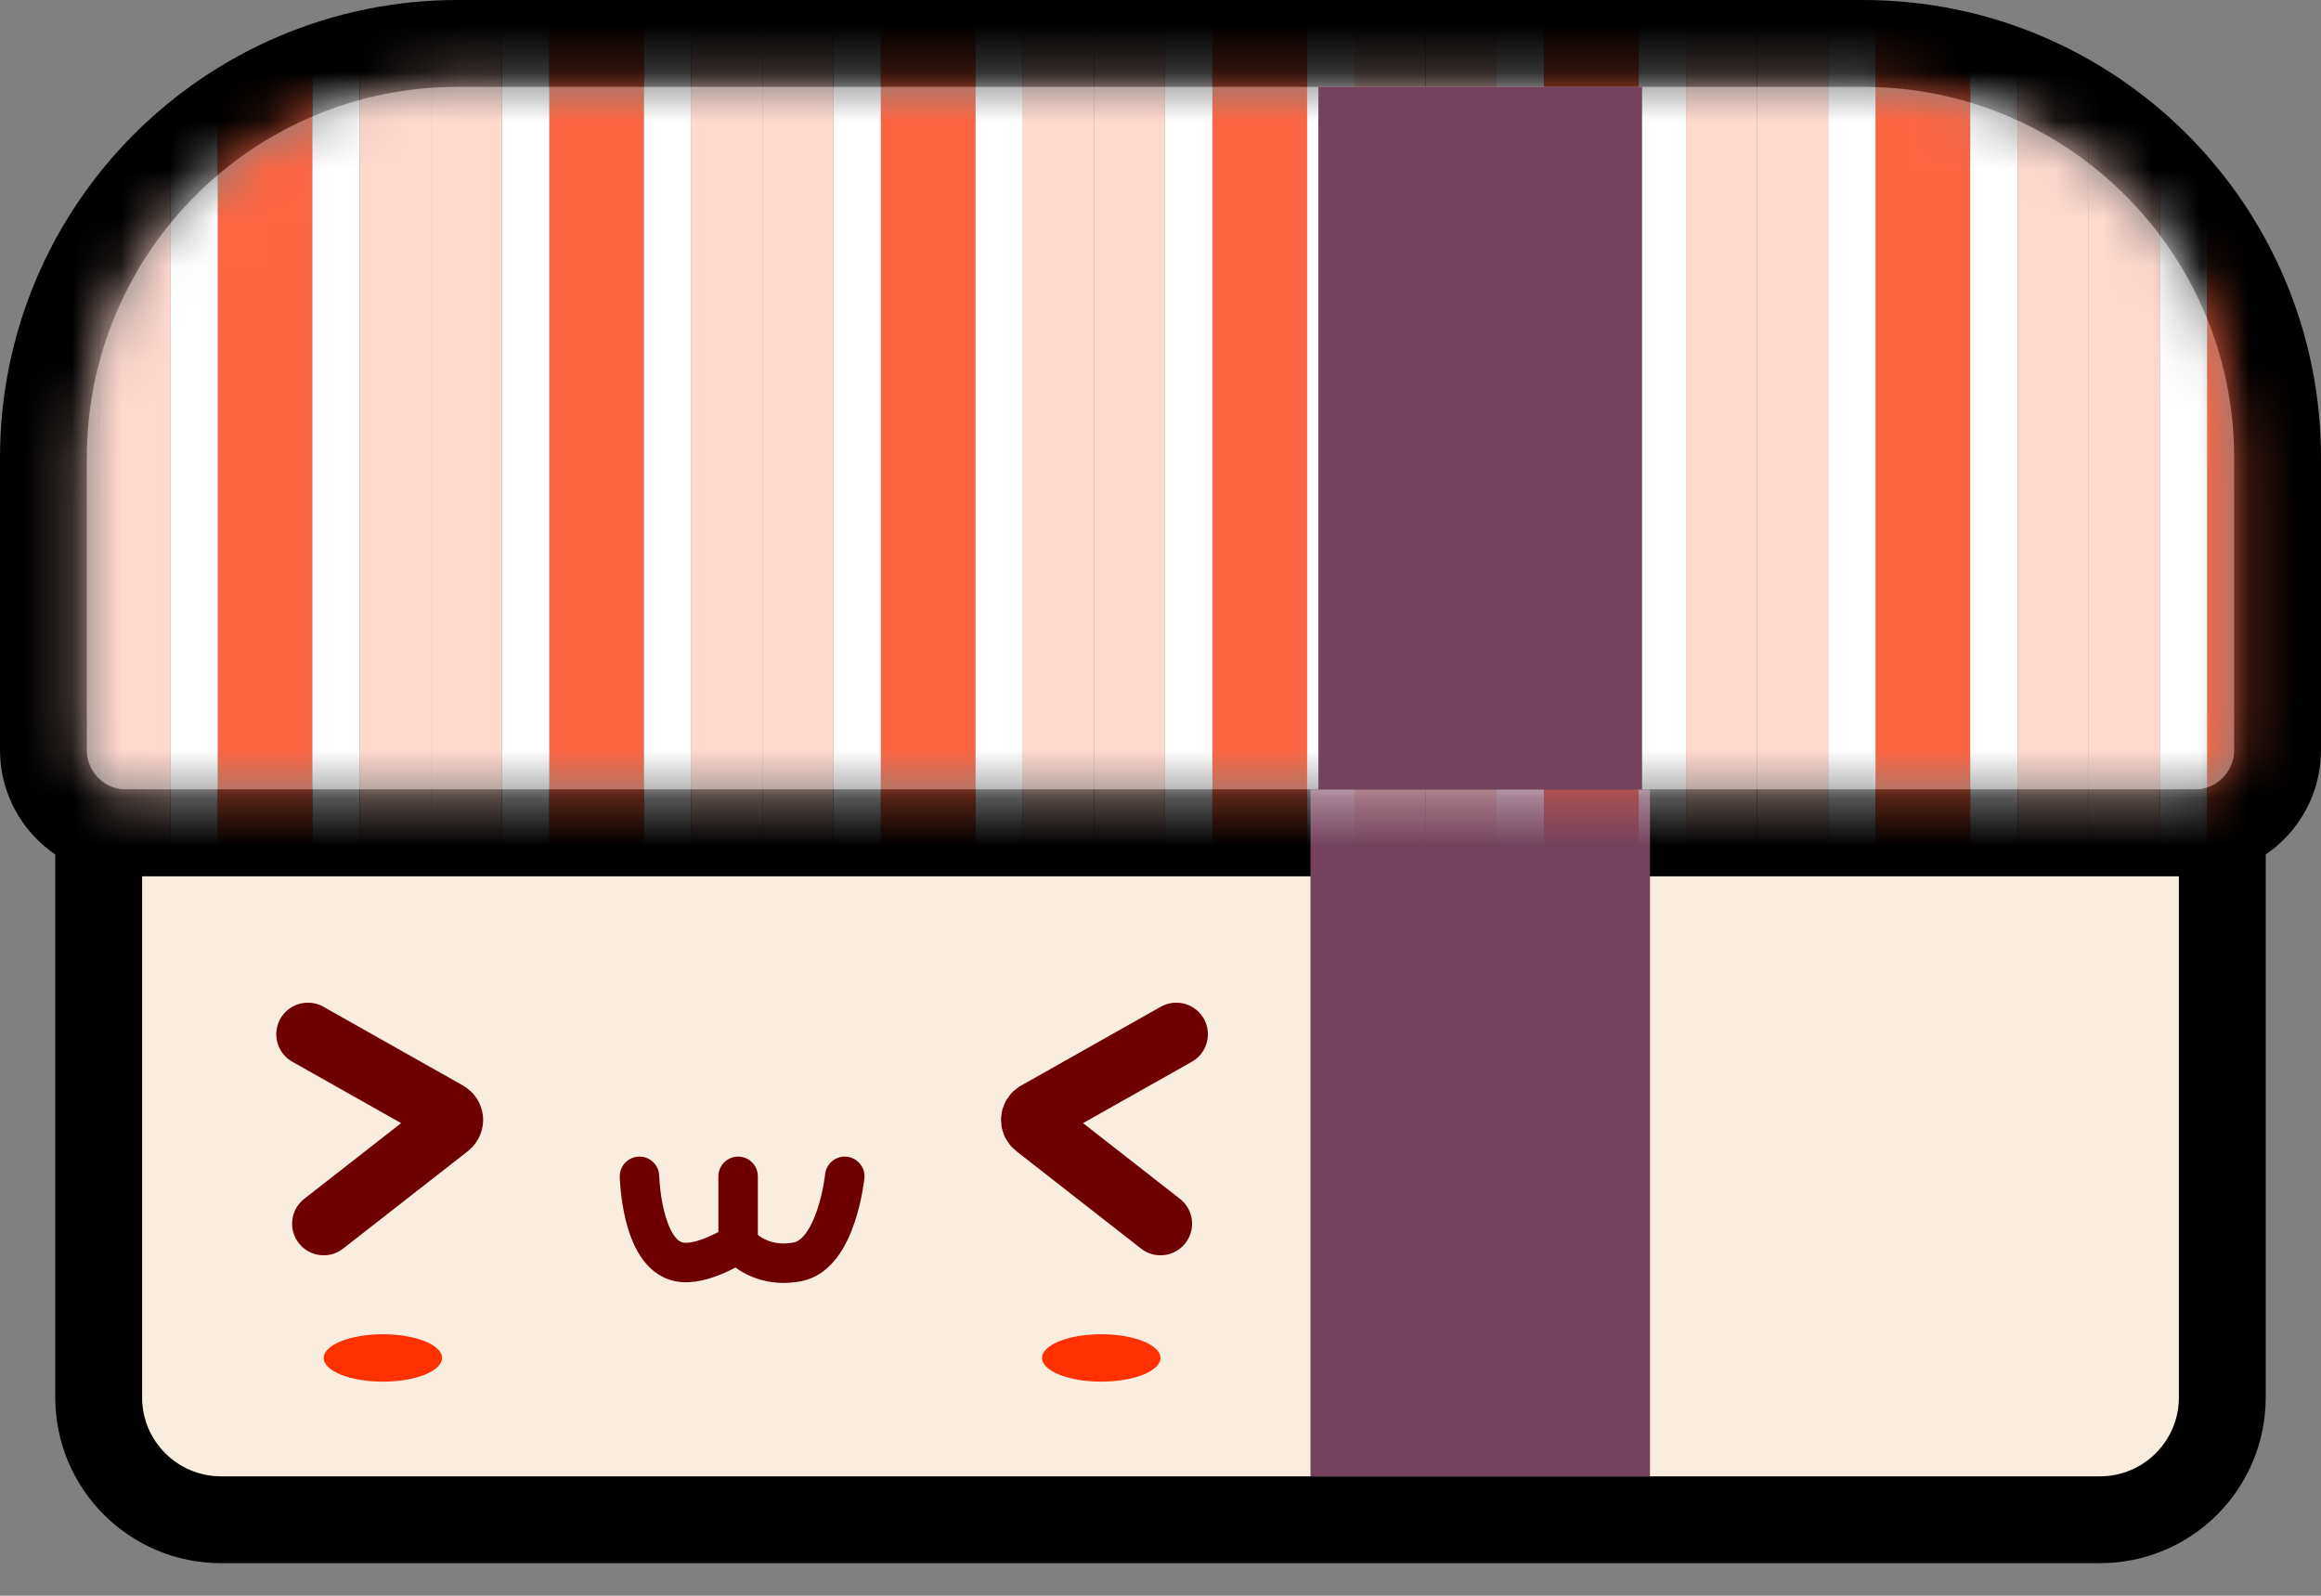 <svg width="48" height="33" viewBox="0 0 48 33" fill="none" xmlns="http://www.w3.org/2000/svg">
<rect x="0" y="0" width="48" height="33" fill="#808080" stroke="none"/>
<path d="M9.469 0.898H38.531C43.264 0.898 47.102 4.736 47.102 9.469V15.51C47.102 16.457 46.334 17.224 45.388 17.224H2.612C1.665 17.224 0.898 16.457 0.898 15.51V9.469C0.898 4.736 4.736 0.898 9.469 0.898Z" stroke="black" stroke-width="1.796"/>
<path d="M2.041 17.224H45.959V28.898C45.959 30.296 44.826 31.428 43.429 31.428H4.572C3.174 31.428 2.041 30.296 2.041 28.898V17.224Z" fill="#F9EDE0" stroke="black" stroke-width="1.796"/>
<path d="M6.367 21.388L9.256 23.018C9.358 23.075 9.368 23.217 9.276 23.289L6.694 25.306" stroke="#6F0000" stroke-width="1.306" stroke-linecap="round"/>
<path d="M24.327 21.388L21.438 23.018C21.336 23.075 21.326 23.217 21.418 23.289L24 25.306" stroke="#6F0000" stroke-width="1.306" stroke-linecap="round"/>
<path d="M13.225 24.326C13.225 24.326 13.26 25.934 14.041 26.095C14.533 26.196 15.265 25.71 15.265 25.71M15.265 25.71C15.265 25.71 15.674 26.248 16.49 26.095C17.306 25.941 17.47 24.326 17.47 24.326M15.265 25.71V24.326" stroke="#6F0000" stroke-width="0.816" stroke-linecap="round"/>
<path d="M27.102 16.326H34.123V30.53H27.102V16.326Z" fill="#75425D"/>
<mask id="mask0_89_150" style="mask-type:alpha" maskUnits="userSpaceOnUse" x="1" y="1" width="46" height="16">
<path d="M1.796 9.469C1.796 5.231 5.231 1.796 9.469 1.796H38.531C42.769 1.796 46.204 5.231 46.204 9.469V15.51C46.204 15.961 45.839 16.326 45.388 16.326H2.612C2.161 16.326 1.796 15.961 1.796 15.51V9.469Z" fill="black"/>
</mask>
<g mask="url(#mask0_89_150)">
<path d="M-2.356 0H-0.397V19.429H-2.356V0Z" fill="#FB6542"/>
<path d="M-0.397 0H0.583V19.429H-0.397V0Z" fill="white"/>
<path d="M-3.335 0H-2.356V19.429H-3.335V0Z" fill="white"/>
<path d="M-4.805 0H-3.335V19.429H-4.805V0Z" fill="#FFD8CE"/>
<path d="M0.583 0H2.052V19.429H0.583V0Z" fill="#FFD8CE"/>
<path d="M4.502 0H6.461V19.429H4.502V0Z" fill="#FB6542"/>
<path d="M6.461 0H7.44V19.429H6.461V0Z" fill="white"/>
<path d="M3.522 0H4.502V19.429H3.522V0Z" fill="white"/>
<path d="M2.053 0H3.522V19.429H2.053V0Z" fill="#FFD8CE"/>
<path d="M7.44 0H8.91V19.429H7.44V0Z" fill="#FFD8CE"/>
<path d="M11.359 0H13.318V19.429H11.359V0Z" fill="#FB6542"/>
<path d="M13.318 0H14.297V19.429H13.318V0Z" fill="white"/>
<path d="M10.379 0H11.359V19.429H10.379V0Z" fill="white"/>
<path d="M8.91 0H10.379V19.429H8.91V0Z" fill="#FFD8CE"/>
<path d="M14.297 0H15.767V19.429H14.297V0Z" fill="#FFD8CE"/>
<path d="M18.216 0H20.175V19.429H18.216V0Z" fill="#FB6542"/>
<path d="M20.175 0H21.154V19.429H20.175V0Z" fill="white"/>
<path d="M17.236 0H18.216V19.429H17.236V0Z" fill="white"/>
<path d="M15.767 0H17.236V19.429H15.767V0Z" fill="#FFD8CE"/>
<path d="M21.154 0H22.624V19.429H21.154V0Z" fill="#FFD8CE"/>
<path d="M25.073 0H27.032V19.429H25.073V0Z" fill="#FB6542"/>
<path d="M27.032 0H28.012V19.429H27.032V0Z" fill="white"/>
<path d="M24.093 0H25.073V19.429H24.093V0Z" fill="white"/>
<path d="M22.624 0H24.093V19.429H22.624V0Z" fill="#FFD8CE"/>
<path d="M28.012 0H29.481V19.429H28.012V0Z" fill="#FFD8CE"/>
<path d="M31.93 0H33.889V19.429H31.93V0Z" fill="#FB6542"/>
<path d="M33.889 0H34.869V19.429H33.889V0Z" fill="white"/>
<path d="M30.95 0H31.93V19.429H30.95V0Z" fill="white"/>
<path d="M29.481 0H30.95V19.429H29.481V0Z" fill="#FFD8CE"/>
<path d="M34.869 0H36.338V19.429H34.869V0Z" fill="#FFD8CE"/>
<path d="M38.787 0H40.746V19.429H38.787V0Z" fill="#FB6542"/>
<path d="M40.746 0H41.726V19.429H40.746V0Z" fill="white"/>
<path d="M37.808 0H38.787V19.429H37.808V0Z" fill="white"/>
<path d="M36.338 0H37.808V19.429H36.338V0Z" fill="#FFD8CE"/>
<path d="M41.726 0H43.196V19.429H41.726V0Z" fill="#FFD8CE"/>
<path d="M45.644 0H47.603V19.429H45.644V0Z" fill="#FB6542"/>
<path d="M47.603 0H48.583V19.429H47.603V0Z" fill="white"/>
<path d="M44.665 0H45.644V19.429H44.665V0Z" fill="white"/>
<path d="M43.195 0H44.665V19.429H43.195V0Z" fill="#FFD8CE"/>
<path d="M48.583 0H50.053V19.429H48.583V0Z" fill="#FFD8CE"/>
</g>
<rect x="27.265" y="1.796" width="6.694" height="14.531" fill="#75425D"/>
<ellipse cx="22.775" cy="28.082" rx="1.224" ry="0.49" fill="#FF3100"/>
<ellipse cx="7.918" cy="28.082" rx="1.224" ry="0.49" fill="#FF3100"/>
</svg>
